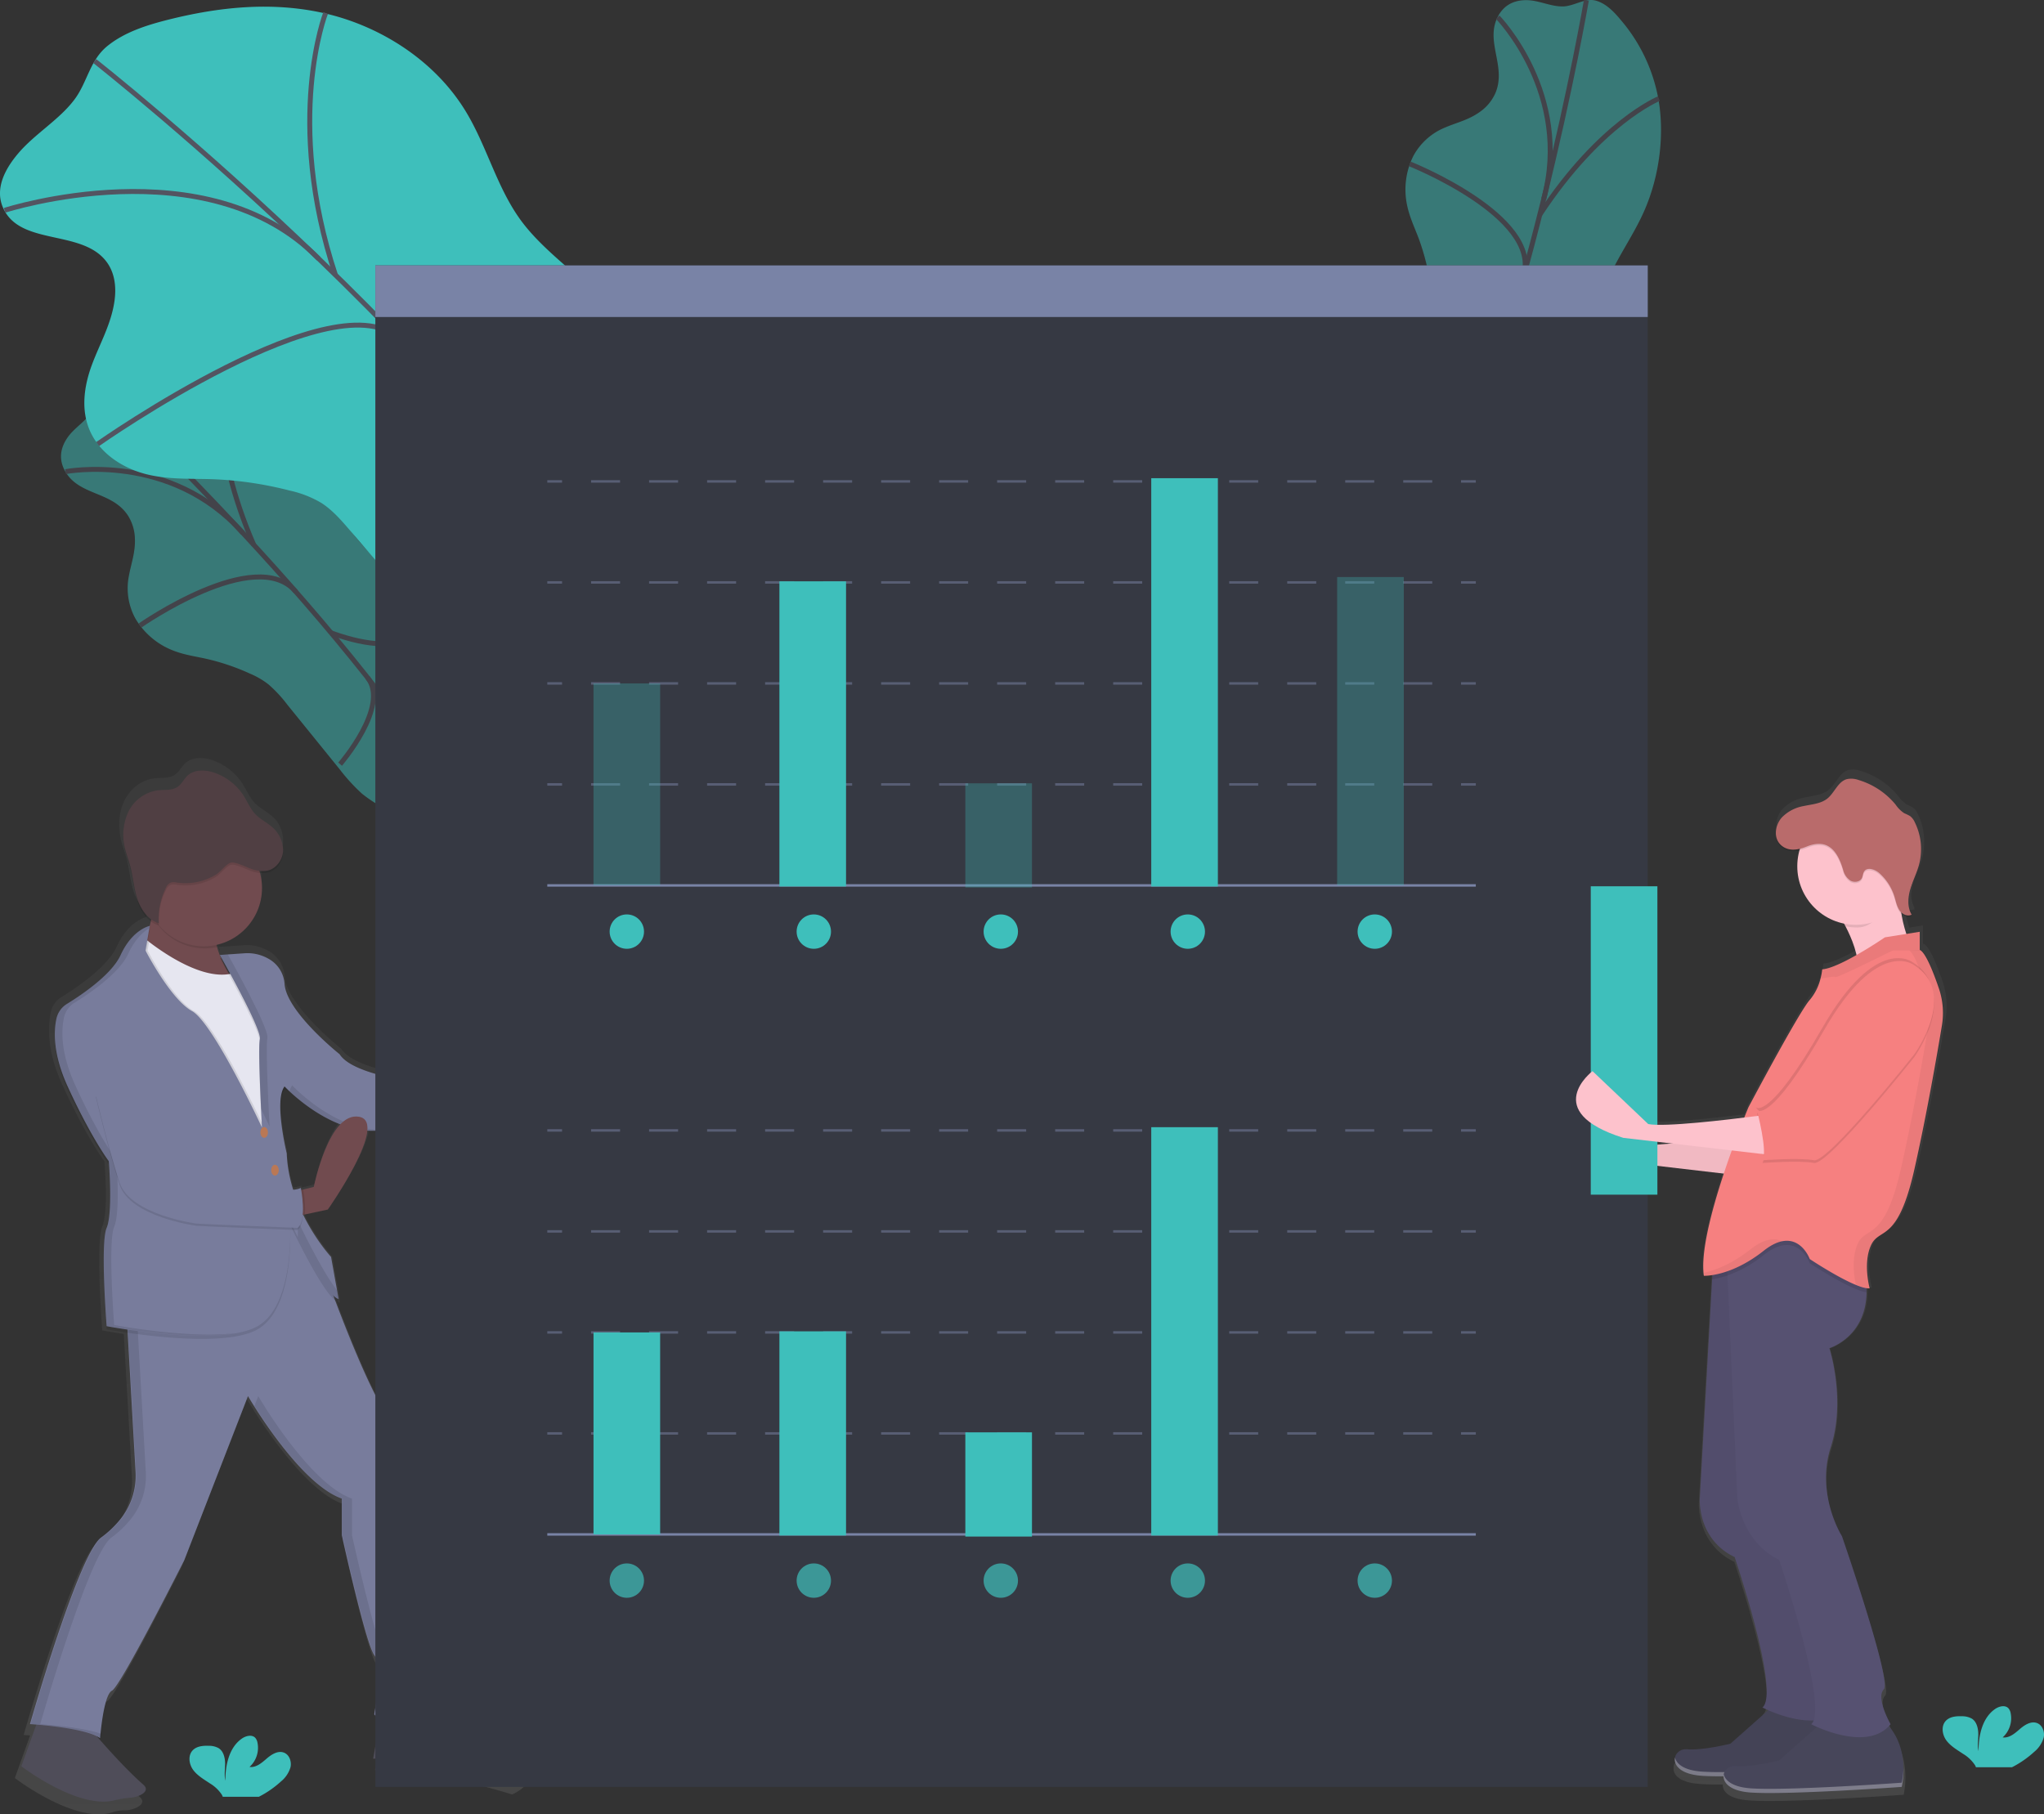 <svg xmlns="http://www.w3.org/2000/svg" xmlns:xlink="http://www.w3.org/1999/xlink" width="830.116" height="736.918" viewBox="0 0 830.116 736.918">
  <rect x="0" y="0" width="830.116" height="736.918" fill="#333333" stroke="none"/>
  <defs>
    <linearGradient id="linear-gradient" x1="0.501" y1="1.001" x2="0.501" gradientUnits="objectBoundingBox">
      <stop offset="0" stop-color="gray" stop-opacity="0.251"/>
      <stop offset="0.54" stop-color="gray" stop-opacity="0.122"/>
      <stop offset="1" stop-color="gray" stop-opacity="0.102"/>
    </linearGradient>
    <linearGradient id="linear-gradient-2" x1="0.5" y1="1" x2="0.5" y2="0" xlink:href="#linear-gradient"/>
  </defs>
  <g id="undraw_data_report_bi6l" transform="translate(-73.892 -0.03)">
    <g id="Group_4" data-name="Group 4" opacity="0.5">
      <path id="Path_159" data-name="Path 159" d="M808.14,68c-3.81-.06-8.62,1-11.56,6.27-5.76,10.36,3.51,20.55-1.27,31.59a18.38,18.38,0,0,1-6.2,7.48c-4.62,3.33-9.33,4.32-14,6.31A25.66,25.66,0,0,0,762,131.35a30.62,30.62,0,0,0-2.76,18.57c.92,5.52,3.09,9.9,4.88,14.62a91.713,91.713,0,0,1,4.69,18.06,33.366,33.366,0,0,1,.46,8.72,54.908,54.908,0,0,1-2.69,10.89L756.3,234.4a75.176,75.176,0,0,0-3.3,12.9,54.211,54.211,0,0,0,.4,13.75c1.12,9.42,2.37,19.22,6.83,25.11s13.21,6.27,19.61-2.08c6.09-8,7.66-20.1,13.24-28.8,8.79-13.72,22.85-12.53,32.27-25.38,9-12.32,8.86-30.1,14.51-45.26,4-10.86,11-20,15.72-30.55,6.81-15.21,8.37-32.29,6-45.77a67.93,67.93,0,0,0-15.15-32.09c-2.92-3.54-6.1-6.83-10.15-8-4.31-1.28-8.61,2-13.05,2.3C818.1,70.79,813.31,68.08,808.14,68Z" transform="translate(-114.15 -67.9)" fill="#3ebfbb"/>
      <path id="Path_160" data-name="Path 160" d="M832.3,68.1s-24.8,143.65-66,222.08" transform="translate(-114.15 -67.9)" fill="none" stroke="#535461" stroke-miterlimit="10" stroke-width="2"/>
      <path id="Path_161" data-name="Path 161" d="M796.3,74.93s30.26,31,18.68,73.84" transform="translate(-114.15 -67.9)" fill="none" stroke="#535461" stroke-miterlimit="10" stroke-width="2"/>
      <path id="Path_162" data-name="Path 162" d="M760.63,134.52s53.25,21.22,46.21,45.34" transform="translate(-114.15 -67.9)" fill="none" stroke="#535461" stroke-miterlimit="10" stroke-width="2"/>
      <path id="Path_163" data-name="Path 163" d="M861.74,108S838,117.67,813.4,155.11" transform="translate(-114.15 -67.9)" fill="none" stroke="#535461" stroke-miterlimit="10" stroke-width="2"/>
      <path id="Path_164" data-name="Path 164" d="M825,230.05s-16.07,5.58-24.28-29" transform="translate(-114.15 -67.9)" fill="none" stroke="#535461" stroke-miterlimit="10" stroke-width="2"/>
      <path id="Path_165" data-name="Path 165" d="M758.15,233.34s30.92,4.12,35.52-10" transform="translate(-114.15 -67.9)" fill="none" stroke="#535461" stroke-miterlimit="10" stroke-width="2"/>
    </g>
    <g id="Group_5" data-name="Group 5" opacity="0.5">
      <path id="Path_166" data-name="Path 166" d="M215.37,245.8c-2.14,3.16-3.9,7.75-1.1,13.1,5.5,10.5,19.1,8.34,25.71,18.39a18.38,18.38,0,0,1,2.85,9.29c.25,5.69-1.51,10.17-2.42,15.18A25.66,25.66,0,0,0,243,319.11a30.62,30.62,0,0,0,14,12.49c5.12,2.26,10,2.84,14.9,3.94a91.709,91.709,0,0,1,17.67,6,33.36,33.36,0,0,1,7.54,4.4,54.913,54.913,0,0,1,7.63,8.22l21.27,26.26a75.182,75.182,0,0,0,9,9.84,54.21,54.21,0,0,0,11.72,7.21c8.49,4.23,17.37,8.56,24.74,8.07s12.49-7.6,9-17.54c-3.3-9.46-12.6-17.43-16.82-26.87-6.65-14.88,2.06-26-3.51-40.9-5.34-14.32-20.31-23.92-29.87-37-6.86-9.34-10.68-20.16-16.91-29.91-9-14-22.4-24.71-35-30.13a67.93,67.93,0,0,0-35.15-4.94c-4.56.5-9.05,1.35-12.29,4.08-3.44,2.9-3,8.32-5.24,12.17C223.18,239,218.28,241.52,215.37,245.8Z" transform="translate(-114.15 -67.9)" fill="#3ebfbb"/>
      <path id="Path_167" data-name="Path 167" d="M228.72,225.66S335.2,325.21,378.14,402.72" transform="translate(-114.15 -67.9)" fill="none" stroke="#535461" stroke-miterlimit="10" stroke-width="2"/>
      <path id="Path_168" data-name="Path 168" d="M214.68,259.5s42.55-8.27,72,24.9" transform="translate(-114.15 -67.9)" fill="none" stroke="#535461" stroke-miterlimit="10" stroke-width="2"/>
      <path id="Path_169" data-name="Path 169" d="M244.92,322s47-32.87,63.26-13.75" transform="translate(-114.15 -67.9)" fill="none" stroke="#535461" stroke-miterlimit="10" stroke-width="2"/>
      <path id="Path_170" data-name="Path 170" d="M278.24,223s-4.95,25.16,12.86,66.26" transform="translate(-114.15 -67.9)" fill="none" stroke="#535461" stroke-miterlimit="10" stroke-width="2"/>
      <path id="Path_171" data-name="Path 171" d="M360.11,320.61s-4.16,16.5-37.6,4.37" transform="translate(-114.15 -67.9)" fill="none" stroke="#535461" stroke-miterlimit="10" stroke-width="2"/>
      <path id="Path_172" data-name="Path 172" d="M326.17,378.32s20.41-23.59,11.13-35.17" transform="translate(-114.15 -67.9)" fill="none" stroke="#535461" stroke-miterlimit="10" stroke-width="2"/>
    </g>
    <path id="Path_173" data-name="Path 173" d="M195.36,130.33c-5,5.91-9.68,14.09-6,22.16,7.14,15.81,33.33,8.1,42.68,22.84,2.8,4.41,3.18,9.8,2.53,14.61-1.26,9.41-5.92,17.4-9.14,26s-4.89,19-.35,28.08c4.37,8.79,13.58,14.34,22.5,16.55s17.86,1.71,26.77,2a148.2,148.2,0,0,1,31.35,4.62,43.31,43.31,0,0,1,12.82,5c4.55,2.91,8.23,7.18,11.83,11.38l32,37.29c4.25,5,8.59,10,13.86,13.67,6.08,4.23,13,6.38,19.81,8.45,14.65,4.48,30,9,44,5.93s25.75-16.45,22.25-31.94c-3.33-14.75-18.35-25.21-23.41-39.66-8-22.77,11.75-43.89,5.82-67.06-5.68-22.22-30.86-33.68-44.86-52.49-10-13.48-13.94-30.34-22.68-44.68-12.59-20.66-34.55-34.37-56.5-39.57S276.62,70.82,256.08,76c-8.7,2.21-17.4,5-24.3,10.52-7.33,5.87-8.18,14.77-13.52,21.86C212.07,116.64,202.1,122.32,195.36,130.33Z" transform="translate(-114.15 -67.9)" fill="#3ebfbb"/>
    <path id="Path_174" data-name="Path 174" d="M226.51,92.73s169.67,133.5,226.76,249.56" transform="translate(-114.15 -67.9)" fill="none" stroke="#535461" stroke-miterlimit="10" stroke-width="2"/>
    <path id="Path_175" data-name="Path 175" d="M189.9,153.36S272.27,126.68,317.45,173" transform="translate(-114.15 -67.9)" fill="none" stroke="#535461" stroke-miterlimit="10" stroke-width="2"/>
    <path id="Path_176" data-name="Path 176" d="M227.7,248.3s98.11-69,122.91-42.09" transform="translate(-114.15 -67.9)" fill="none" stroke="#535461" stroke-miterlimit="10" stroke-width="2"/>
    <path id="Path_177" data-name="Path 177" d="M320.29,73.21s-16.91,43.39,4,106.46" transform="translate(-114.15 -67.9)" fill="none" stroke="#535461" stroke-miterlimit="10" stroke-width="2"/>
    <path id="Path_178" data-name="Path 178" d="M444.34,211s-12.81,28.73-71.9,18.68" transform="translate(-114.15 -67.9)" fill="none" stroke="#535461" stroke-miterlimit="10" stroke-width="2"/>
    <path id="Path_179" data-name="Path 179" d="M363.13,317.43s45.47-45.48,31.57-62" transform="translate(-114.15 -67.9)" fill="none" stroke="#535461" stroke-miterlimit="10" stroke-width="2"/>
    <path id="Path_180" data-name="Path 180" d="M977.18,467.14c-2.07-6.06-5.06-13.74-7.42-15.55a2.213,2.213,0,0,0-.47-.29H969v-7.49l-5.58.89a53.348,53.348,0,0,1-2-8.29,3.85,3.85,0,0,0,4.19.84c-.09-.15-.17-.31-.25-.47l.25-.11a10.37,10.37,0,0,1-1.35-5.08,18.509,18.509,0,0,1,.77-4.8c1-3.45,2.69-6.67,3.63-10.14a24.645,24.645,0,0,0,.84-6.85,25,25,0,0,0-2.6-11.3,6.6,6.6,0,0,0-2-2.58,25.49,25.49,0,0,0-2.42-1.18,13.07,13.07,0,0,1-3.52-3.51,31.56,31.56,0,0,0-15.25-10.18,8.93,8.93,0,0,0-4.88-.39c-3.75,1-5.11,5.65-8.15,8.09-2.68,2.15-6.36,2.37-9.73,3.09a16.54,16.54,0,0,0-9.06,4.75,9.83,9.83,0,0,0-2.43,6.55,6.59,6.59,0,0,0,2.68,5.86,8.42,8.42,0,0,0,7.11,1,24.18,24.18,0,0,0,18.31,30.4l.65,1.17h0a50.083,50.083,0,0,1,4.54,11.85c-5.14,2.91-10.75,5.64-14.14,5.9a23.811,23.811,0,0,1-.74,3.92,21.62,21.62,0,0,1-4.45,8.75c-4.61,5.18-25.34,44.34-25.34,44.34s-.65,1.56-1.72,4.22c-12.87,1.58-33.88,3.86-39.74,2.69l-23-21.88s-7.44,5.68-6.79,12.58L822.74,510s-21.88,16.7,12.67,27.64l52.57,6.1c-5,15.11-9.68,32.7-8.23,42.27h.43a19.882,19.882,0,0,0,3-.23l-.09,1.7L878,678.17s-1.15,16.7,14.4,24.18c0,0,19,55.85,11.52,62.19,0,0,.89.47,2.39,1.12l-15.63,13.85s-11.52,2.88-17.85,2.3a4.57,4.57,0,0,0-5.05,3.4.76.76,0,0,1-.06.36v1.11a.858.858,0,0,0,.07.37v.14a3.1,3.1,0,0,0,.13.4l.05.12a3.386,3.386,0,0,0,.18.39v.09c.07.13.15.25.23.38l.07.11q.14.2.31.4l.09.1c.12.14.25.27.38.4l.06.05.43.37.09.07c.16.13.34.25.52.37l.12.08c.19.12.39.24.6.35h.09l.65.32h.09l.76.3.16.06.83.27h.14l.91.24h.07l1,.2h.2l1.08.16h.21l1.22.12c2.37.18,5.56.25,9.25.23h0v.59a.7.7,0,0,0,.07.37v.14a3.1,3.1,0,0,0,.13.4l.05.12a3.386,3.386,0,0,0,.18.39v.09c.07.13.15.25.23.38l.07.11q.14.2.31.4l.09.1c.12.14.25.27.38.4l.06.05.43.37.09.07c.16.13.34.25.52.37l.13.08c.19.12.39.24.6.35h.09l.65.32h.09l.76.3.16.06.83.27h.14l.91.24h.07l1,.2h.2l1.08.16h.21l1.22.12c15,1.15,62.76-2.3,62.76-2.3v-.13h0v-.17h0c.47-2.23,2.77-15.19-5.39-24.77.24-.25.48-.52.7-.8,0,0-6.33-10.94-2.88-14.4s-17.27-63.34-17.27-63.34-10.94-17.27-4.61-36.85-.58-40.88-.58-40.88,15.1-4.49,15.41-23.08v-1.73a6.116,6.116,0,0,0,1,.06,4.48,4.48,0,0,0,.64,0s-2.88-10.36.58-17.85,10.94-.58,17.85-31.09c5-22.08,9.4-47.48,11.45-59.84A31.51,31.51,0,0,0,977.18,467.14ZM845.77,531.92l-5.25-5c1.74.72,3.67,1.43,5.83,2.11l19.8,2.3C857.31,532.13,849.1,532.58,845.77,531.92Z" transform="translate(-114.15 -67.9)" fill="url(#linear-gradient)"/>
    <path id="Path_181" data-name="Path 181" d="M895.89,529s-40.73,5.66-49.22,4L824,511.44s-21.5,16.41,12.45,27.15l63.4,7.41Z" transform="translate(-114.15 -67.9)" fill="#fdc2cc"/>
    <path id="Path_182" data-name="Path 182" d="M895.89,529s-40.73,5.66-49.22,4L824,511.44s-21.5,16.41,12.45,27.15l63.4,7.41Z" transform="translate(-114.15 -67.9)" opacity="0.05"/>
    <path id="Path_183" data-name="Path 183" d="M910.6,758.65l-19.8,17.54s-11.31,2.83-17.54,2.26-9.05,9.62,5.66,10.75,61.66-2.26,61.66-2.26,4.53-18.1-9.05-28.29Z" transform="translate(-114.15 -67.9)" fill="#47465a"/>
    <path id="Path_184" data-name="Path 184" d="M910.6,758.65l-19.8,17.54s-11.31,2.83-17.54,2.26-9.05,9.62,5.66,10.75,61.66-2.26,61.66-2.26,4.53-18.1-9.05-28.29Z" transform="translate(-114.15 -67.9)" opacity="0.05"/>
    <path id="Path_185" data-name="Path 185" d="M941.29,779.11a31.2,31.2,0,0,1-.71,6.13s-47,3.39-61.66,2.26c-7.07-.54-10.08-3.18-10.62-5.71-.64,2.9,1.92,6.74,10.62,7.41,14.71,1.13,61.66-2.26,61.66-2.26a32.69,32.69,0,0,0,.71-7.83Z" transform="translate(-114.15 -67.9)" fill="#fff" opacity="0.3"/>
    <path id="Path_186" data-name="Path 186" d="M933.79,437.9s12.45,17.54,7.92,29.42,23.76-12.45,23.76-12.45-9.05-15.84-4.53-32.81Z" transform="translate(-114.15 -67.9)" fill="#fdc2cc"/>
    <path id="Path_187" data-name="Path 187" d="M930.4,765.44,910.6,783s-11.31,2.83-17.54,2.26-9.06,9.6,5.66,10.74,61.66-2.26,61.66-2.26,4.53-18.1-9.05-28.29Z" transform="translate(-114.15 -67.9)" fill="#47465a"/>
    <path id="Path_188" data-name="Path 188" d="M936.06,761.48c-2.95,3.64-7.11,5-11.46,5.25-9.89.47-20.78-5.25-20.78-5.25,7.35-6.22-11.31-61.1-11.31-61.1-15.27-7.35-14.14-23.76-14.14-23.76l5-89.07,1.25-22.37,15.84-9.62,12.49,9.58,11.84,9.09a47.6,47.6,0,0,1,1.48,8.83c1.37,20.79-15.06,25.68-15.06,25.68s6.79,20.93.57,40.16,4.53,36.2,4.53,36.2,20.37,58.83,17,62.23S936.06,761.48,936.06,761.48Z" transform="translate(-114.15 -67.9)" fill="#565171"/>
    <path id="Path_189" data-name="Path 189" d="M936.06,761.48c-2.95,3.64-7.11,5-11.46,5.25-9.89.47-20.78-5.25-20.78-5.25,7.35-6.22-11.31-61.1-11.31-61.1-15.27-7.35-14.14-23.76-14.14-23.76l5-89.07,1.25-22.37,15.84-9.62,12.49,9.58,11.84,9.09a47.6,47.6,0,0,1,1.48,8.83c1.37,20.79-15.06,25.68-15.06,25.68s6.79,20.93.57,40.16,4.53,36.2,4.53,36.2,20.37,58.83,17,62.23S936.06,761.48,936.06,761.48Z" transform="translate(-114.15 -67.9)" opacity="0.05"/>
    <path id="Path_190" data-name="Path 190" d="M955.86,768.27c-9.62,11.88-32.24,0-32.24,0a3.6,3.6,0,0,0,1-1.54c4.15-11.28-14-65.21-14-65.21-15.27-7.35-17-24.89-17-24.89l-4-90.65-.52-11.74,23.8-9.09,7.31-2.79L944.54,581a44.125,44.125,0,0,1,1.56,11.83c-.3,18.29-15.1,22.7-15.1,22.7s6.79,20.93.57,40.16,4.53,36.2,4.53,36.2,20.37,58.83,17,62.23S955.86,768.27,955.86,768.27Z" transform="translate(-114.15 -67.9)" fill="#565171"/>
    <path id="Path_191" data-name="Path 191" d="M946.1,592.85c-4.89-.7-14.79-6.59-19.88-9.79l-3.18-2s-5.09-14.14-18.67-3.39A50.821,50.821,0,0,1,889.62,586a34.51,34.51,0,0,1-6.3,1.58l1.25-22.37,15.84-9.62,12.49,9.58,7.31-2.79L944.54,581a44.125,44.125,0,0,1,1.56,11.85Z" transform="translate(-114.15 -67.9)" opacity="0.1"/>
    <path id="Path_192" data-name="Path 192" d="M976.72,484.33c-2,12.14-6.34,37.09-11.25,58.79-6.79,30-14.14,23.19-17.54,30.55s-.57,17.54-.57,17.54c-5.66.57-24.33-11.88-24.33-11.88s-5.09-14.14-18.67-3.39-24.33,10.18-24.33,10.18c-2.83-18.67,18.1-68.45,18.1-68.45S918.52,479.2,923,474.11a21.24,21.24,0,0,0,4.37-8.6,23.391,23.391,0,0,0,.72-3.85c7.35-.57,25.46-13,25.46-13l14.14-2.26v7.35a2.169,2.169,0,0,1,.46.28c2.33,1.78,5.26,9.33,7.29,15.28a31,31,0,0,1,1.28,15.02Z" transform="translate(-114.15 -67.9)" fill="#f68080"/>
    <path id="Path_193" data-name="Path 193" d="M965.47,461.1s-14.71-11.88-36.77,26.59-27.15,32.24-27.15,32.24,4.53,17,2.26,20.37c0,0,15.27-1.13,20.93,0s40.73-43,40.73-43S983.58,472.41,965.47,461.1Z" transform="translate(-114.15 -67.9)" opacity="0.1"/>
    <path id="Path_194" data-name="Path 194" d="M964.91,458.83S950.2,447,928.14,485.42,901,517.67,901,517.67,918.52,536.9,924.18,538s40.73-43,40.73-43S983,470.15,964.91,458.83Z" transform="translate(-114.15 -67.9)" opacity="0.1"/>
    <path id="Path_195" data-name="Path 195" d="M903.29,536.62c.23-4.19-1.35-11.56-2.26-15.38,3.44-.45,5.61-.75,5.61-.75l4,17Z" transform="translate(-114.15 -67.9)" opacity="0.1"/>
    <path id="Path_196" data-name="Path 196" d="M961.51,423.19,934.36,439a58,58,0,0,1,3.16,5.18,23.865,23.865,0,0,0,4.76.48c7.25,0,10.63-7.61,15-12.73C957,427.85,960.3,427.75,961.51,423.19Z" transform="translate(-114.15 -67.9)" opacity="0.1"/>
    <circle id="Ellipse_134" data-name="Ellipse 134" cx="23.76" cy="23.76" r="23.76" transform="translate(803.81 328.14)" fill="#fdc2cc"/>
    <path id="Path_197" data-name="Path 197" d="M911.66,400.58a16.24,16.24,0,0,1,8.9-4.67c3.3-.71,6.92-.93,9.56-3,3-2.39,4.32-6.93,8-7.94a8.77,8.77,0,0,1,4.79.38,31,31,0,0,1,15,10,12.839,12.839,0,0,0,3.45,3.45,25,25,0,0,1,2.38,1.16,6.48,6.48,0,0,1,1.94,2.53,24.59,24.59,0,0,1,1.72,17.27c-.92,3.41-2.58,6.57-3.56,10s-1.23,7.24.57,10.27c-1.74.89-3.94-.23-5-1.85s-1.42-3.62-2-5.49a21,21,0,0,0-6.13-9.53c-1.78-1.58-5-2.64-6.21-.6-.48.79-.45,1.79-.86,2.61-.81,1.6-3.15,1.92-4.7,1a7.21,7.21,0,0,1-2.94-4.36c-2.33-7.88-6.3-12.84-14.73-9.47-3.14,1.26-6.84,2.11-9.86-.05C908,409.44,908.81,403.8,911.66,400.58Z" transform="translate(-114.15 -67.9)" opacity="0.1"/>
    <path id="Path_198" data-name="Path 198" d="M911.66,400a16.24,16.24,0,0,1,8.9-4.67c3.3-.71,6.92-.93,9.56-3,3-2.39,4.32-6.93,8-7.94a8.77,8.77,0,0,1,4.79.38,31,31,0,0,1,15,10,12.839,12.839,0,0,0,3.45,3.45,24.989,24.989,0,0,1,2.38,1.16,6.48,6.48,0,0,1,1.94,2.53,24.59,24.59,0,0,1,1.72,17.27c-.92,3.41-2.58,6.57-3.56,10s-1.23,7.24.57,10.27c-1.74.89-3.94-.23-5-1.85s-1.42-3.62-2-5.49a21,21,0,0,0-6.13-9.53c-1.78-1.58-5-2.64-6.21-.6-.48.79-.45,1.79-.86,2.61-.81,1.6-3.15,1.92-4.7,1a7.21,7.21,0,0,1-2.94-4.36c-2.33-7.88-6.3-12.84-14.73-9.47-3.14,1.26-6.84,2.11-9.86-.05C908,408.87,908.81,403.24,911.66,400Z" transform="translate(-114.15 -67.9)" fill="#b96b6b"/>
    <path id="Path_199" data-name="Path 199" d="M968.2,454H956.7s-22.63,11.31-23.19,10.75c-.38-.38-3.88.27-6.1.74a23.4,23.4,0,0,0,.72-3.85c7.35-.57,25.46-13,25.46-13l14.14-2.26v7.35a2.169,2.169,0,0,1,.47.27Z" transform="translate(-114.15 -67.9)" opacity="0.05"/>
    <path id="Path_200" data-name="Path 200" d="M961.09,785.9a31.209,31.209,0,0,1-.71,6.13s-47,3.39-61.66,2.26c-7.07-.54-10.08-3.18-10.62-5.71-.64,2.9,1.92,6.74,10.62,7.41,14.71,1.13,61.66-2.26,61.66-2.26a32.69,32.69,0,0,0,.71-7.83Z" transform="translate(-114.15 -67.9)" fill="#fff" opacity="0.3"/>
    <g id="Group_6" data-name="Group 6" opacity="0.05">
      <path id="Path_201" data-name="Path 201" d="M899,575.37c-7.63,6-14.38,8.51-18.81,9.51a8.4,8.4,0,0,0,.14,1.24s10.75.57,24.33-10.18a18.231,18.231,0,0,1,7.27-3.8C909,570.73,904.74,570.82,899,575.37Z" transform="translate(-114.15 -67.9)"/>
      <path id="Path_202" data-name="Path 202" d="M975.77,469.3c-2-6-5-13.5-7.29-15.28a2.173,2.173,0,0,0-.46-.28s-4.68.16-4.53.28c2.33,1.78,4.59,8.76,6.62,14.71a31,31,0,0,1,1.23,15c-2,12.14-6.34,37.09-11.25,58.79-6.79,30-14.14,23.19-17.54,30.55-2.78,6-1.39,13.94-.79,16.61,2.42,1,4.52,1.63,5.88,1.49,0,0-2.83-10.18.57-17.54s10.75-.57,17.54-30.55c4.91-21.69,9.23-46.65,11.25-58.79a31,31,0,0,0-1.23-14.99Z" transform="translate(-114.15 -67.9)"/>
    </g>
    <path id="Path_203" data-name="Path 203" d="M398.36,783.8s-13,.9-21.1-13a46.721,46.721,0,0,0-5.54-7.87,26.6,26.6,0,0,1-3.89-14.13c.45-10.32-10.32-66.88-10.32-66.88s1.35-21.55-9.43-35c-7.09-8.86-17.29-34.26-23.44-50.58a3.39,3.39,0,0,0,1.45.76l-.25-1.41.25.06-3.14-17.51a79.679,79.679,0,0,1-11.6-17.59l.72-.15,9.53-2s15.49-22,16.44-32.84l1.26.06h1.78c19.71-.43,42.91,2.25,42.91,2.25h0c0-.07-.11-.35-.23-.79h0a53.862,53.862,0,0,1-1.39-6.63l.89-.06,8.82-.59s30.52-34.11,19.3-40.4-22.89,28.28-22.89,28.28l-3.77.69-1,.19a4.355,4.355,0,0,1,.32-.43c.12-.14-49.83-2.24-57.46-14.36,0,0-22-17.51-22.89-29.18a13.163,13.163,0,0,0-7.91-11.2,17.26,17.26,0,0,0-8.72-1.63l-10.3.71.73,1.3h-.29a34.646,34.646,0,0,1-1.62-4.56h.21c-.07-.32-.14-.64-.2-1a24.24,24.24,0,0,0,17.85-29.85,9.7,9.7,0,0,0,3-.08c3.78-.78,6.47-4.62,6.57-8.48V409a13,13,0,0,0-5-10c-2.06-1.71-4.51-2.93-6.38-4.83-2.22-2.27-3.43-5.31-5.16-8a23.69,23.69,0,0,0-12.16-9.47c-3.72-1.26-8.27-1.4-11.12,1.3-1.47,1.39-2.32,3.38-4,4.55-2.37,1.69-5.59,1.19-8.49,1.53-5.26.62-9.88,4.37-12.2,9.14a21,21,0,0,0-2,9.65,25.79,25.79,0,0,0,.81,6.78c.56,2.21,1.39,4.34,2,6.53,1.26,4.56,1.55,9.36,3,13.87a17.45,17.45,0,0,0,5.62,8.52l-.43,1.86c-.28.06-7.27,1.56-12.11,12.12-3.82,8.32-16.74,16.92-22.42,20.39a9.35,9.35,0,0,0-4.23,5.87,30.531,30.531,0,0,0-.72,7.46c-.1,5.41,1,12.89,5.38,22.38,9.88,21.55,17.06,31,17.06,31s.55,6.6.58,13.56c0,5.18-.38,10.34-1.48,12.92-.93,2.18-1.22,7.75-1.2,14.1,0,12.19,1.2,28.1,1.2,28.1s3.43.65,8.75,1.43l3.31,58.19a28,28,0,0,1-6.33,19.44,43,43,0,0,1-8,7.58c-9.43,6.73-29.63,77.66-29.63,77.66s1,.06,2.62.19l-6.21,17.32s24.8,19,39.9,13.81a14.618,14.618,0,0,1,5-.71c3,0,9.35-2.35,5.8-5.46-6.45-5.64-14.18-14.18-19.35-20.12a10.3,10.3,0,0,1,1.4.82v-.14l.21.14s.05-.7.16-1.83l-.22-.07c.46-4.67,1.9-16.41,4.77-17.85,3.59-1.8,30.07-54.31,30.07-54.31l26.48-68.23s21.1,36.36,39.05,42.64V694s9.88,44.89,13.47,49.83,0,24.69,0,24.69a12.3,12.3,0,0,0,2.42,2.13l-2.87,16.27s20.65-.9,55.66,9.88C396.11,796.82,409.58,791,398.36,783.8ZM315.76,549l-4.37,1.09-.86.22c-.09-.54-.15-.86-.15-.86a8.92,8.92,0,0,1-3.17.77,58.468,58.468,0,0,1-2.66-15.14s-2.54-10.37-2.68-18.75c.05-3.27.54-6.12,1.78-7.73l1.46.12,1,1,.07.07.52.47h0l.54.49.09.08.59.51.1.09.6.51.06.05.67.55.15.12.71.57h.06l.7.55.16.12.77.59.16.12.74.54.13.09.84.6.2.14.88.61.08.05.86.57.21.14.93.59.2.12.87.53.16.1,1,.58.24.14,1,.58h.08l1,.53.25.13,1.06.53.22.1,1,.46.19.09,1.11.48.27.11,1.16.46h0C319.44,530.67,315.76,549,315.76,549Z" transform="translate(-114.15 -67.9)" fill="url(#linear-gradient-2)"/>
    <path id="Path_204" data-name="Path 204" d="M205.05,762.12l-8.33,23.23s22.81,17.49,37.63,13.87a41.412,41.412,0,0,1,6.8-1.1c3.07-.23,8.35-2.46,5.09-5.31-10.52-9.2-24.54-26.29-24.54-26.29Z" transform="translate(-114.15 -67.9)" fill="#4f4d59"/>
    <path id="Path_205" data-name="Path 205" d="M343.53,759.92l-3.94,22.35s20.16-.88,54.34,9.64c0,0,13.15-5.7,2.19-12.71,0,0-12.71.88-20.6-12.71s-12.71-11.83-12.71-11.83Z" transform="translate(-114.15 -67.9)" fill="#4f4d59"/>
    <path id="Path_206" data-name="Path 206" d="M239.23,597.78l3.86,68a28.13,28.13,0,0,1-6.71,19.89,41.233,41.233,0,0,1-7.24,6.75c-9.2,6.57-28.92,75.81-28.92,75.81s22.35,1.31,28.48,5.7c0,0,1.31-17.53,4.82-19.28s29.36-53,29.36-53L288.75,635s20.6,35.5,38.13,41.63v14.9s9.64,43.82,13.15,48.64,0,24.1,0,24.1,10.08,12.71,33.3-.88c0,0-7.45-8.33-7-18.41s-10.08-65.29-10.08-65.29,1.31-21-9.2-34.18S319,582,319,582l-12.06-25.95Z" transform="translate(-114.15 -67.9)" fill="#787c9c"/>
    <g id="Group_7" data-name="Group 7" opacity="0.1">
      <path id="Path_207" data-name="Path 207" d="M204.39,768.25s19.72-69.24,28.92-75.81a41.748,41.748,0,0,0,7.61-7.19,27.81,27.81,0,0,0,6.33-19.44l-3.86-68L308,557.95l-.88-1.89-67.69,41.72,3.86,68A27.81,27.81,0,0,1,237,685.24a41.75,41.75,0,0,1-7.61,7.19c-9.2,6.57-28.92,75.81-28.92,75.81s22.35,1.31,28.48,5.7c0,0,.05-.68.16-1.79C220.47,769.2,204.39,768.25,204.39,768.25Z" transform="translate(-114.15 -67.9)"/>
      <path id="Path_208" data-name="Path 208" d="M344.19,764.31s3.51-19.28,0-24.1S331,691.56,331,691.56v-14.9C313.51,670.53,292.91,635,292.91,635l-1.53,4c5.94,9.42,21.79,32.81,35.71,37.68v14.9s9.64,43.82,13.15,48.64,0,24.1,0,24.1,4.89,6.15,15.69,5.32C347.88,769,344.19,764.31,344.19,764.31Z" transform="translate(-114.15 -67.9)"/>
    </g>
    <path id="Path_209" data-name="Path 209" d="M390,521.53l-8.61.57-4.54.3v-11l6-1.08,3.69-.67s11.39-33.74,22.35-27.61S390,521.53,390,521.53Z" transform="translate(-114.15 -67.9)" fill="#714b4f"/>
    <path id="Path_210" data-name="Path 210" d="M251.94,431.26s-5.7,21.91-7.45,35.5,40.75,2.63,40.75,2.63-16.21-19.72-7-30.24Z" transform="translate(-114.15 -67.9)" fill="#714b4f"/>
    <path id="Path_211" data-name="Path 211" d="M298,522.41l.88,8.33-13.58-.88L271.66,518l-13.58-38.1-8.76-13.58L242.74,458l2.63-10.08s1.2,1,3.23,2.6c6.67,5.11,22.33,15.72,33.77,12.79a13.629,13.629,0,0,0,1.56-.49L301,492.17Z" transform="translate(-114.15 -67.9)" fill="#e6e6f0"/>
    <path id="Path_212" data-name="Path 212" d="M248.87,445.28s-7,1.31-11.83,11.83c-3.71,8.09-16.22,16.43-21.81,19.86a9.35,9.35,0,0,0-4.24,5.91c-1.13,5-1.56,14.3,4.58,27.7,9.64,21,16.65,30.24,16.65,30.24s1.75,21-.88,27.17,0,39.88,0,39.88,46,8.76,61.35,0,13.15-42.51,13.15-42.51S320.3,596,325.56,596.91l-3.07-17.09s-17.09-18.41-18-42.07c0,0-5.26-21.47-.88-27.17,0,0,74.06,6.14,78.44.88,0,0-48.64-2.19-56.09-14,0,0-21.47-17.09-22.35-28.48a12.6,12.6,0,0,0-6.57-10.32,17.16,17.16,0,0,0-9.82-2.19l-9.9.68s17.09,30.24,16.21,34.18.88,35.93.88,35.93S274.73,484.72,266,479.9s-18.84-24.61-18.84-24.61l1.75-10" transform="translate(-114.15 -67.9)" opacity="0.1"/>
    <path id="Path_213" data-name="Path 213" d="M298,522.41l.88,8.33-13.58-.88L271.66,518l-13.58-38.1-8.76-13.58L242.74,458l2.63-10.08s1.2,1,3.23,2.6L248,454s10.08,19.79,18.84,24.61,28.48,47.33,28.48,47.33-1.75-32-.88-35.93c.6-2.68-7.08-17.45-12.07-26.68a13.629,13.629,0,0,0,1.56-.49L301,492.17Z" transform="translate(-114.15 -67.9)" opacity="0.1"/>
    <path id="Path_214" data-name="Path 214" d="M381.37,522.11l-4.54.3v-11l6-1.08C380.72,513.12,380.79,518,381.37,522.11Z" transform="translate(-114.15 -67.9)" opacity="0.1"/>
    <path id="Path_215" data-name="Path 215" d="M248.87,444s-7,1.31-11.83,11.83c-3.71,8.09-16.22,16.43-21.81,19.86a9.35,9.35,0,0,0-4.24,5.91c-1.13,5-1.56,14.3,4.58,27.7,9.64,21,16.65,30.24,16.65,30.24s1.75,21-.88,27.17,0,39.88,0,39.88,46,8.76,61.35,0S305.84,564,305.84,564s14.46,30.68,19.72,31.55l-3.07-17.09s-17.09-18.41-18-42.07c0,0-5.26-21.47-.88-27.17,0,0,17.09,18.41,36.37,18s42.07,2.19,42.07,2.19-4.38-14,0-19.28c0,0-48.64-2.19-56.09-14,0,0-21.47-17.09-22.35-28.48a12.6,12.6,0,0,0-6.57-10.32,17.16,17.16,0,0,0-9.82-2.19l-9.9.68S294.45,486,293.57,490s.88,35.93.88,35.93S274.73,483.41,266,478.59,247.12,454,247.12,454l1.75-10" transform="translate(-114.15 -67.9)" fill="#787c9c"/>
    <path id="Path_216" data-name="Path 216" d="M239.23,490s10.52,35.5,16.65,39.88,43.38,26.73,54.34,21.47c0,0,2.63,13.15-1.31,16.21,0,0-40.86-1.6-41.19-1.75,0,0-26.73-3.51-31.11-16.65s-9.64-35.5-9.64-35.5Z" transform="translate(-114.15 -67.9)" opacity="0.1"/>
    <ellipse id="Ellipse_135" data-name="Ellipse 135" cx="1.53" cy="2.19" rx="1.53" ry="2.19" transform="translate(179.65 457.8)" fill="#ba7855"/>
    <ellipse id="Ellipse_136" data-name="Ellipse 136" cx="1.53" cy="2.19" rx="1.53" ry="2.19" transform="translate(184.03 473.14)" fill="#ba7855"/>
    <g id="Group_8" data-name="Group 8" opacity="0.1">
      <path id="Path_217" data-name="Path 217" d="M234.41,606.11s-2.63-33.74,0-39.88.88-27.17.88-27.17-7-9.2-16.65-30.24c-6.14-13.4-5.7-22.7-4.58-27.7a9.35,9.35,0,0,1,4.25-5.91c5.59-3.43,18.1-11.77,21.8-19.86,2.72-5.93,6.13-8.94,8.6-10.43l.17-1s-7,1.31-11.83,11.83c-3.71,8.09-16.22,16.43-21.8,19.86a9.35,9.35,0,0,0-4.25,5.91c-1.13,5-1.56,14.3,4.58,27.7,9.64,21,16.65,30.24,16.65,30.24s1.75,21-.88,27.17,0,39.88,0,39.88,32.87,6.26,52.31,2.91C264,611.75,234.41,606.11,234.41,606.11Z" transform="translate(-114.15 -67.9)"/>
      <path id="Path_218" data-name="Path 218" d="M293.57,490c-.6,2.7,0,18.58.49,28.3,2.12,4.33,3.45,7.19,3.45,7.19s-1.75-32-.88-35.93c.83-3.75-14.56-31.25-16.09-34l-3.19.22S294.45,486,293.57,490Z" transform="translate(-114.15 -67.9)"/>
      <path id="Path_219" data-name="Path 219" d="M343.09,526.79c-19.28.44-36.37-18-36.37-18a7,7,0,0,0-1.11,2.38c5,4.71,19,16.38,34.41,16,19.28-.44,42.07,2.19,42.07,2.19s-.09-.29-.23-.79a348.844,348.844,0,0,0-38.77-1.78Z" transform="translate(-114.15 -67.9)"/>
      <path id="Path_220" data-name="Path 220" d="M308.91,563.6s.18,2.74.08,6.85c4.56,9,12.86,24.52,16.57,25.14l-.65-3.6C318.51,584,308.91,563.6,308.91,563.6Z" transform="translate(-114.15 -67.9)"/>
    </g>
    <path id="Path_221" data-name="Path 221" d="M321.18,559.22l-9.31,2-7.34,1.55,3.94-11,2.74-.69,4.27-1.06s6.14-30.68,18.41-28.48S321.18,559.22,321.18,559.22Z" transform="translate(-114.15 -67.9)" fill="#714b4f"/>
    <path id="Path_222" data-name="Path 222" d="M311.87,561.18l-7.34,1.55,3.94-11,2.74-.69A43.768,43.768,0,0,1,311.87,561.18Z" transform="translate(-114.15 -67.9)" opacity="0.1"/>
    <path id="Path_223" data-name="Path 223" d="M239.23,489.1s10.52,35.5,16.65,39.88,43.38,26.73,54.34,21.47c0,0,2.63,13.15-1.31,16.21,0,0-40.86-1.6-41.19-1.75,0,0-26.73-3.51-31.11-16.65s-9.64-35.5-9.64-35.5Z" transform="translate(-114.15 -67.9)" fill="#787c9c"/>
    <path id="Path_224" data-name="Path 224" d="M252.38,432.14s-.89,3.43-2.08,8.42a23.65,23.65,0,0,0,26.12,12c-1.05-4.5-.82-9,2.26-12.57Z" transform="translate(-114.15 -67.9)" opacity="0.1"/>
    <circle id="Ellipse_137" data-name="Ellipse 137" cx="23.66" cy="23.66" r="23.66" transform="translate(132.98 337.07)" fill="#714b4f"/>
    <path id="Path_225" data-name="Path 225" d="M291.33,422.12a12.669,12.669,0,0,0,5.28.32c3.69-.76,6.32-4.51,6.41-8.28a12.72,12.72,0,0,0-4.88-9.77c-2-1.67-4.4-2.86-6.23-4.72-2.17-2.21-3.35-5.19-5-7.79A23.13,23.13,0,0,0,275,382.64c-3.63-1.23-8.07-1.37-10.86,1.27-1.43,1.35-2.27,3.3-3.87,4.44-2.32,1.65-5.46,1.16-8.29,1.49a15.8,15.8,0,0,0-11.91,8.92,22.32,22.32,0,0,0-1.16,15.16c.55,2.15,1.35,4.24,1.94,6.38,1.23,4.46,1.52,9.14,2.94,13.54s4.35,8.7,8.78,10a27.76,27.76,0,0,1,2.82-14.3,4.1,4.1,0,0,1,2-2.22,4.849,4.849,0,0,1,2.41,0,24,24,0,0,0,16-3.24c1.68-1,4.3-4.51,6.1-4.86C284.2,418.81,288.93,421.58,291.33,422.12Z" transform="translate(-114.15 -67.9)" opacity="0.1"/>
    <path id="Path_226" data-name="Path 226" d="M291.33,421.24a12.67,12.67,0,0,0,5.28.32c3.69-.76,6.32-4.51,6.41-8.28a12.72,12.72,0,0,0-4.88-9.77c-2-1.67-4.4-2.86-6.23-4.72-2.17-2.21-3.35-5.19-5-7.79A23.13,23.13,0,0,0,275,381.76c-3.63-1.23-8.07-1.37-10.86,1.27-1.43,1.35-2.27,3.3-3.87,4.44-2.32,1.65-5.46,1.16-8.29,1.49a15.8,15.8,0,0,0-11.91,8.92A22.32,22.32,0,0,0,238.91,413c.55,2.15,1.35,4.24,1.94,6.38,1.23,4.46,1.52,9.14,2.94,13.54s4.35,8.7,8.78,10a27.76,27.76,0,0,1,2.82-14.3,4.1,4.1,0,0,1,2-2.22,4.85,4.85,0,0,1,2.41,0,24,24,0,0,0,16-3.24c1.68-1,4.3-4.51,6.1-4.86C284.2,417.93,288.93,420.71,291.33,421.24Z" transform="translate(-114.15 -67.9)" fill="#503f43"/>
    <rect id="Rectangle_31" data-name="Rectangle 31" width="516.75" height="618" transform="translate(226.33 107.84)" fill="#363943"/>
    <rect id="Rectangle_32" data-name="Rectangle 32" width="516.75" height="20.95" transform="translate(226.33 107.84)" fill="#7983a6"/>
    <line id="Line_1" data-name="Line 1" x2="377.09" transform="translate(296.16 359.67)" fill="none" stroke="#7983a6" stroke-miterlimit="10" stroke-width="1"/>
    <g id="Group_9" data-name="Group 9" opacity="0.5">
      <line id="Line_2" data-name="Line 2" x2="6" transform="translate(296.16 318.64)" fill="none" stroke="#7983a6" stroke-miterlimit="10" stroke-width="1"/>
      <line id="Line_3" data-name="Line 3" x2="347.42" transform="translate(313.94 318.64)" fill="none" stroke="#7983a6" stroke-miterlimit="10" stroke-width="1" stroke-dasharray="11.78 11.78"/>
      <line id="Line_4" data-name="Line 4" x2="6" transform="translate(667.25 318.64)" fill="none" stroke="#7983a6" stroke-miterlimit="10" stroke-width="1"/>
    </g>
    <g id="Group_10" data-name="Group 10" opacity="0.5">
      <line id="Line_5" data-name="Line 5" x2="6" transform="translate(296.16 277.62)" fill="none" stroke="#7983a6" stroke-miterlimit="10" stroke-width="1"/>
      <line id="Line_6" data-name="Line 6" x2="347.42" transform="translate(313.94 277.62)" fill="none" stroke="#7983a6" stroke-miterlimit="10" stroke-width="1" stroke-dasharray="11.78 11.78"/>
      <line id="Line_7" data-name="Line 7" x2="6" transform="translate(667.25 277.62)" fill="none" stroke="#7983a6" stroke-miterlimit="10" stroke-width="1"/>
    </g>
    <g id="Group_11" data-name="Group 11" opacity="0.5">
      <line id="Line_8" data-name="Line 8" x2="6" transform="translate(296.16 236.59)" fill="none" stroke="#7983a6" stroke-miterlimit="10" stroke-width="1"/>
      <line id="Line_9" data-name="Line 9" x2="347.42" transform="translate(313.94 236.59)" fill="none" stroke="#7983a6" stroke-miterlimit="10" stroke-width="1" stroke-dasharray="11.78 11.78"/>
      <line id="Line_10" data-name="Line 10" x2="6" transform="translate(667.25 236.59)" fill="none" stroke="#7983a6" stroke-miterlimit="10" stroke-width="1"/>
    </g>
    <g id="Group_12" data-name="Group 12" opacity="0.5">
      <line id="Line_11" data-name="Line 11" x2="6" transform="translate(296.16 195.57)" fill="none" stroke="#7983a6" stroke-miterlimit="10" stroke-width="1"/>
      <line id="Line_12" data-name="Line 12" x2="347.42" transform="translate(313.94 195.57)" fill="none" stroke="#7983a6" stroke-miterlimit="10" stroke-width="1" stroke-dasharray="11.78 11.78"/>
      <line id="Line_13" data-name="Line 13" x2="6" transform="translate(667.25 195.57)" fill="none" stroke="#7983a6" stroke-miterlimit="10" stroke-width="1"/>
    </g>
    <g id="Group_13" data-name="Group 13" opacity="0.3">
      <rect id="Rectangle_33" data-name="Rectangle 33" width="27.06" height="82.05" transform="translate(314.93 277.62)" fill="#3ebfbb"/>
    </g>
    <rect id="Rectangle_34" data-name="Rectangle 34" width="27.06" height="123.95" transform="translate(390.43 236.15)" fill="#3ebfbb"/>
    <g id="Group_14" data-name="Group 14" opacity="0.3">
      <rect id="Rectangle_35" data-name="Rectangle 35" width="27.06" height="42.33" transform="translate(465.94 318.2)" fill="#3ebfbb"/>
    </g>
    <rect id="Rectangle_36" data-name="Rectangle 36" width="27.06" height="165.85" transform="translate(541.44 194.26)" fill="#3ebfbb"/>
    <g id="Group_15" data-name="Group 15" opacity="0.3">
      <rect id="Rectangle_37" data-name="Rectangle 37" width="27.06" height="125.26" transform="translate(616.94 234.41)" fill="#3ebfbb"/>
    </g>
    <circle id="Ellipse_138" data-name="Ellipse 138" cx="6.98" cy="6.98" r="6.98" transform="translate(321.48 371.45)" fill="#3ebfbb"/>
    <circle id="Ellipse_139" data-name="Ellipse 139" cx="6.98" cy="6.98" r="6.98" transform="translate(397.42 371.45)" fill="#3ebfbb"/>
    <circle id="Ellipse_140" data-name="Ellipse 140" cx="6.98" cy="6.98" r="6.98" transform="translate(473.36 371.45)" fill="#3ebfbb"/>
    <circle id="Ellipse_141" data-name="Ellipse 141" cx="6.98" cy="6.98" r="6.98" transform="translate(549.3 371.45)" fill="#3ebfbb"/>
    <circle id="Ellipse_142" data-name="Ellipse 142" cx="6.98" cy="6.98" r="6.98" transform="translate(625.24 371.45)" fill="#3ebfbb"/>
    <line id="Line_14" data-name="Line 14" x2="377.09" transform="translate(296.16 623.28)" fill="none" stroke="#7983a6" stroke-miterlimit="10" stroke-width="1"/>
    <g id="Group_16" data-name="Group 16" opacity="0.5">
      <line id="Line_15" data-name="Line 15" x2="6" transform="translate(296.16 582.25)" fill="none" stroke="#7983a6" stroke-miterlimit="10" stroke-width="1"/>
      <line id="Line_16" data-name="Line 16" x2="347.42" transform="translate(313.94 582.25)" fill="none" stroke="#7983a6" stroke-miterlimit="10" stroke-width="1" stroke-dasharray="11.78 11.78"/>
      <line id="Line_17" data-name="Line 17" x2="6" transform="translate(667.25 582.25)" fill="none" stroke="#7983a6" stroke-miterlimit="10" stroke-width="1"/>
    </g>
    <g id="Group_17" data-name="Group 17" opacity="0.5">
      <line id="Line_18" data-name="Line 18" x2="6" transform="translate(296.16 541.23)" fill="none" stroke="#7983a6" stroke-miterlimit="10" stroke-width="1"/>
      <line id="Line_19" data-name="Line 19" x2="347.42" transform="translate(313.94 541.23)" fill="none" stroke="#7983a6" stroke-miterlimit="10" stroke-width="1" stroke-dasharray="11.78 11.78"/>
      <line id="Line_20" data-name="Line 20" x2="6" transform="translate(667.25 541.23)" fill="none" stroke="#7983a6" stroke-miterlimit="10" stroke-width="1"/>
    </g>
    <g id="Group_18" data-name="Group 18" opacity="0.5">
      <line id="Line_21" data-name="Line 21" x2="6" transform="translate(296.16 500.2)" fill="none" stroke="#7983a6" stroke-miterlimit="10" stroke-width="1"/>
      <line id="Line_22" data-name="Line 22" x2="347.42" transform="translate(313.94 500.2)" fill="none" stroke="#7983a6" stroke-miterlimit="10" stroke-width="1" stroke-dasharray="11.78 11.78"/>
      <line id="Line_23" data-name="Line 23" x2="6" transform="translate(667.25 500.2)" fill="none" stroke="#7983a6" stroke-miterlimit="10" stroke-width="1"/>
    </g>
    <g id="Group_19" data-name="Group 19" opacity="0.5">
      <line id="Line_24" data-name="Line 24" x2="6" transform="translate(296.16 459.18)" fill="none" stroke="#7983a6" stroke-miterlimit="10" stroke-width="1"/>
      <line id="Line_25" data-name="Line 25" x2="347.42" transform="translate(313.94 459.18)" fill="none" stroke="#7983a6" stroke-miterlimit="10" stroke-width="1" stroke-dasharray="11.78 11.78"/>
      <line id="Line_26" data-name="Line 26" x2="6" transform="translate(667.25 459.18)" fill="none" stroke="#7983a6" stroke-miterlimit="10" stroke-width="1"/>
    </g>
    <rect id="Rectangle_38" data-name="Rectangle 38" width="27.06" height="82.05" transform="translate(314.93 541.23)" fill="#3ebfbb"/>
    <rect id="Rectangle_39" data-name="Rectangle 39" width="27.06" height="82.92" transform="translate(390.43 540.79)" fill="#3ebfbb"/>
    <rect id="Rectangle_40" data-name="Rectangle 40" width="27.06" height="42.33" transform="translate(465.94 581.82)" fill="#3ebfbb"/>
    <rect id="Rectangle_41" data-name="Rectangle 41" width="27.06" height="165.85" transform="translate(541.44 457.87)" fill="#3ebfbb"/>
    <rect id="Rectangle_42" data-name="Rectangle 42" width="27.06" height="125.26" transform="translate(719.94 360.02)" fill="#3ebfbb"/>
    <g id="Group_20" data-name="Group 20" opacity="0.7">
      <circle id="Ellipse_143" data-name="Ellipse 143" cx="6.98" cy="6.98" r="6.98" transform="translate(321.48 635.06)" fill="#3ebfbb"/>
    </g>
    <g id="Group_21" data-name="Group 21" opacity="0.7">
      <circle id="Ellipse_144" data-name="Ellipse 144" cx="6.98" cy="6.98" r="6.98" transform="translate(397.42 635.06)" fill="#3ebfbb"/>
    </g>
    <g id="Group_22" data-name="Group 22" opacity="0.7">
      <circle id="Ellipse_145" data-name="Ellipse 145" cx="6.98" cy="6.98" r="6.98" transform="translate(473.36 635.06)" fill="#3ebfbb"/>
    </g>
    <g id="Group_23" data-name="Group 23" opacity="0.7">
      <circle id="Ellipse_146" data-name="Ellipse 146" cx="6.98" cy="6.98" r="6.98" transform="translate(549.3 635.06)" fill="#3ebfbb"/>
    </g>
    <g id="Group_24" data-name="Group 24" opacity="0.7">
      <circle id="Ellipse_147" data-name="Ellipse 147" cx="6.98" cy="6.98" r="6.98" transform="translate(625.24 635.06)" fill="#3ebfbb"/>
    </g>
    <path id="Path_227" data-name="Path 227" d="M302.2,791.48a11.67,11.67,0,0,0,3.83-5.78c.5-2.3-.48-5.05-2.68-5.89-2.46-.94-5.09.76-7.08,2.49s-4.28,3.69-6.89,3.32a10.48,10.48,0,0,0,3.24-9.81,4.1,4.1,0,0,0-.9-2c-1.37-1.46-3.84-.83-5.48.32-5.2,3.66-6.65,10.72-6.68,17.08-.52-2.29-.08-4.68-.1-7s-.66-5-2.64-6.22a8,8,0,0,0-4-.95c-2.34-.09-4.94.15-6.54,1.86-2,2.12-1.47,5.69.26,8s4.35,3.8,6.77,5.42a15,15,0,0,1,4.84,4.61,4.57,4.57,0,0,1,.36.82h14.65a40.825,40.825,0,0,0,9.04-6.27Z" transform="translate(-114.15 -67.9)" fill="#3ebfbb"/>
    <path id="Path_228" data-name="Path 228" d="M1014.2,779.48a11.67,11.67,0,0,0,3.83-5.78c.5-2.3-.48-5.05-2.68-5.89-2.46-.94-5.09.76-7.08,2.49s-4.28,3.69-6.89,3.32a10.48,10.48,0,0,0,3.24-9.81,4.1,4.1,0,0,0-.9-2c-1.37-1.46-3.84-.83-5.48.32-5.2,3.66-6.65,10.72-6.68,17.08-.52-2.29-.08-4.68-.1-7s-.66-5-2.64-6.22a8,8,0,0,0-4-.95c-2.34-.09-4.94.15-6.54,1.86-2,2.12-1.47,5.69.26,8s4.35,3.8,6.77,5.42a15,15,0,0,1,4.84,4.61,4.569,4.569,0,0,1,.36.82h14.65A40.833,40.833,0,0,0,1014.2,779.48Z" transform="translate(-114.15 -67.9)" fill="#3ebfbb"/>
    <path id="Path_229" data-name="Path 229" d="M910.6,537.46l-7.31-.85-56-6.51C813.3,519.36,834.8,503,834.8,503l22.63,21.5c6.53,1.31,32.13-1.74,43.6-3.21,3.44-.45,5.61-.75,5.61-.75Z" transform="translate(-114.15 -67.9)" fill="#fdc2cc"/>
    <path id="Path_230" data-name="Path 230" d="M965.47,460s-14.71-11.88-36.77,26.59-27.15,32.24-27.15,32.24,4.53,17,2.26,20.37c0,0,15.27-1.13,20.93,0s40.73-43,40.73-43S983.58,471.28,965.47,460Z" transform="translate(-114.15 -67.9)" fill="#f68080"/>
  </g>
</svg>
